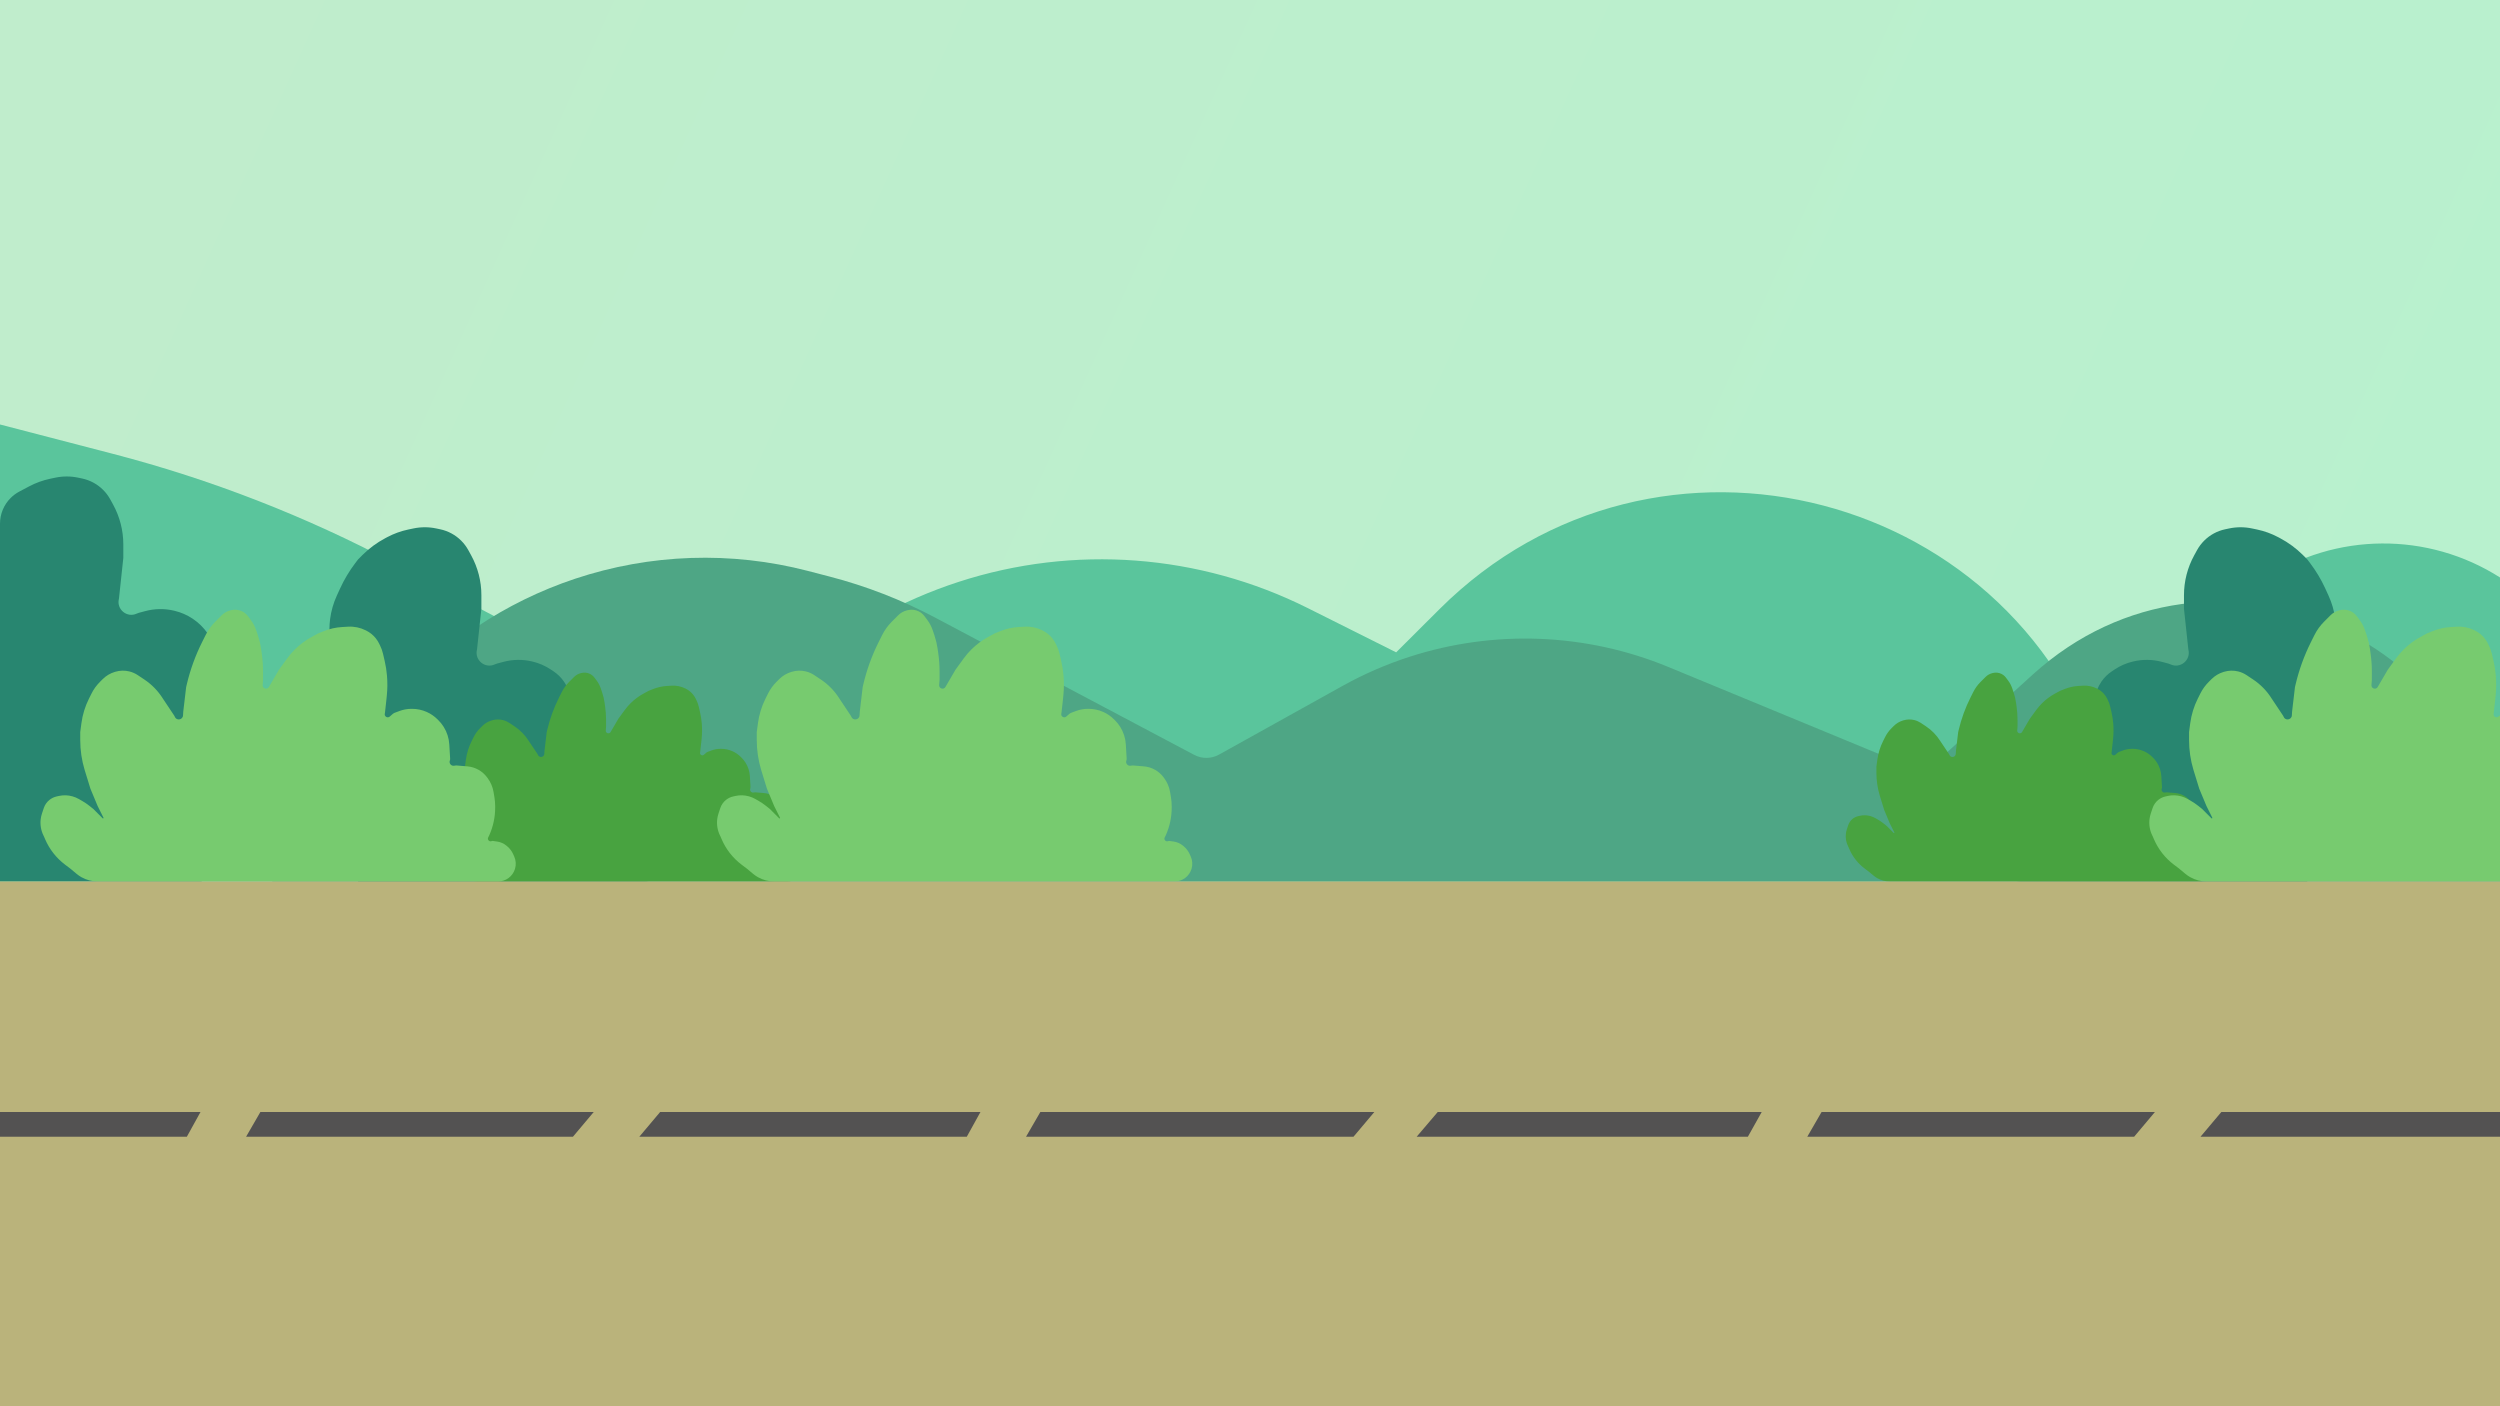 <svg width="1440" height="810" viewBox="0 0 1440 810" fill="none" xmlns="http://www.w3.org/2000/svg">
<rect width="1440" height="810" fill="#B0F6FF"/>
<rect width="1440" height="810" fill="url(#paint0_linear_398_101)" fill-opacity="0.2"/>
<path d="M0 269.25V301.5V507.75H1440V332.625C1398.47 306.158 1345.28 306.548 1304.14 333.62L1289.56 343.215C1266.54 358.369 1248.07 379.502 1236.14 404.35L1213.5 451.5C1165.77 282.257 953.667 226.734 829.133 350.882L804.188 375.75L753.313 350.281C690.875 319.022 618.646 313.583 552.23 335.139C535.865 340.45 520.055 347.338 505.021 355.705L398.25 415.125L227.599 324.644C176.042 297.308 121.472 276.083 64.995 261.399L0 244.5V269.25Z" fill="#5AC59C"/>
<path d="M773.274 395.098L702.16 434.652C697.721 437.121 692.334 437.176 687.845 434.797L538.612 355.716C519.361 345.514 498.985 337.593 477.899 332.114L465.336 328.849C421.134 317.363 374.549 318.932 331.22 333.367C291.076 346.742 255.259 370.65 227.512 402.595L219.458 411.867C208.853 424.075 199.322 437.176 190.969 451.022L156.75 507.75H397.609H1440C1440 368.086 1274.31 294.691 1170.88 388.535L1110.35 443.448C1109.22 444.472 1107.6 444.754 1106.19 444.172L961.065 384.212C913.547 364.579 860.59 362.51 811.685 378.374C798.37 382.693 785.506 388.294 773.274 395.098Z" fill="#4EA685"/>
<path d="M16.82 280.133L11.138 283.141C9.294 284.117 7.606 285.364 6.131 286.839C2.205 290.765 0 296.089 0 301.64V507.734H116.156L114.485 455.087L113.212 414.982C112.952 406.795 115.055 398.706 119.269 391.681L123.322 384.927C124.648 382.717 125.348 380.188 125.348 377.61C125.348 374.733 124.476 371.924 122.846 369.553L119.674 364.94C117.35 361.559 114.397 358.65 110.983 356.374C107.776 354.236 104.207 352.685 100.454 351.802L100.187 351.739C94.761 350.463 89.104 350.546 83.718 351.982L80.028 352.966C79.602 353.08 79.186 353.232 78.787 353.42C73.24 356.03 67.113 351.128 68.443 345.143L68.524 344.781L71.031 321.382V313.603C71.031 305.55 68.996 297.626 65.114 290.57L63.497 287.629C62.397 285.629 61.019 283.794 59.405 282.18C56.085 278.86 51.872 276.578 47.278 275.611L45.023 275.136C40.682 274.222 36.198 274.222 31.858 275.136L28.921 275.754C24.703 276.642 20.63 278.116 16.82 280.133Z" fill="#288670"/>
<path d="M223.07 309.383L221.948 309.977C217.081 312.554 212.627 315.843 208.733 319.737L206.25 322.22L204.62 324.371C201.217 328.86 198.314 333.708 195.963 338.827L194.038 343.021C192.066 347.316 190.753 351.884 190.143 356.57C189.147 364.238 190.058 372.034 192.796 379.265L198.813 395.157C203.73 408.143 206.25 421.913 206.25 435.799V507.75H325.125H354H371.296C377.457 507.75 382.057 502.081 380.787 496.052C380.435 494.38 379.648 492.831 378.505 491.562L376.996 489.885C374.712 487.347 371.756 485.507 368.47 484.579L359.128 481.938C357.259 481.41 355.607 480.298 354.414 478.764C352.318 476.069 351.904 472.428 353.341 469.332L354.702 466.402C355.477 464.733 355.922 462.93 356.014 461.093L356.02 460.968C356.169 457.985 355.356 455.034 353.699 452.549C352.904 451.357 351.931 450.294 350.812 449.4L349.534 448.377C348.079 447.213 346.495 446.219 344.814 445.414L341.859 444L336.375 441.375L335.216 440.727C326.072 435.611 322.344 424.361 326.625 414.798L327.139 413.519C329.924 406.602 329.059 398.749 324.834 392.604C323.23 390.271 321.196 388.266 318.841 386.695L317.228 385.62C314.021 383.482 310.457 381.935 306.704 381.052L306.437 380.989C301.011 379.713 295.354 379.796 289.968 381.232L286.278 382.216C285.852 382.33 285.437 382.482 285.037 382.67C279.49 385.28 273.363 380.378 274.693 374.393L274.774 374.031L277.281 350.632V342.853C277.281 334.8 275.246 326.876 271.364 319.82L269.747 316.879C268.647 314.879 267.269 313.044 265.655 311.43C262.335 308.11 258.122 305.828 253.528 304.861L251.273 304.386C246.932 303.472 242.448 303.472 238.108 304.386L235.171 305.004C230.953 305.892 226.88 307.366 223.07 309.383Z" fill="#288670"/>
<path d="M453.632 507.75H275.585C273.029 507.75 270.516 507.085 268.295 505.822C267.546 505.395 266.835 504.904 266.172 504.354L263.298 501.969L261.13 500.351C259.143 498.867 257.363 497.126 255.837 495.172C254.366 493.289 253.142 491.224 252.197 489.028L251.685 487.839L251.501 487.473C250.36 485.199 249.919 482.638 250.236 480.113C250.342 479.271 250.531 478.442 250.8 477.637L251.596 475.26C252.075 473.828 252.959 472.566 254.14 471.625C255.072 470.883 256.161 470.364 257.324 470.106L258.332 469.883C260.321 469.443 262.388 469.505 264.347 470.062L264.419 470.082C265.388 470.358 266.321 470.749 267.197 471.248L268.623 472.059C269.802 472.73 270.927 473.491 271.988 474.336L273.62 475.636L277.783 479.78C277.98 479.976 278.29 479.72 278.136 479.489L275.555 474.351L272.33 466.644L269.749 458.294C268.466 454.035 267.814 449.611 267.814 445.163V441.594L268.341 437.659C268.846 433.886 269.976 430.224 271.685 426.822L272.822 424.557C273.778 422.654 275.035 420.917 276.544 419.415L277.786 418.178C279.286 416.685 281.133 415.586 283.162 414.98L283.399 414.909C285.444 414.298 287.616 414.248 289.687 414.764C291.008 415.093 292.264 415.646 293.399 416.399L295.555 417.83L296.306 418.329C299.638 420.54 302.461 423.435 304.587 426.822L309.617 434.334C309.704 434.464 309.774 434.604 309.827 434.751C310.527 436.703 313.401 436.29 313.523 434.22L313.619 432.602L314.909 421.684L315.175 420.557C316.713 414.051 319.005 407.747 322.005 401.773L323.567 398.663C324.669 396.469 326.118 394.466 327.859 392.734L330.712 389.893C331.769 388.84 333.092 388.094 334.54 387.734L334.931 387.637C336.582 387.226 338.325 387.416 339.848 388.175C340.842 388.669 341.707 389.388 342.375 390.275L343.65 391.968C344.697 393.357 345.512 394.906 346.064 396.555L346.888 399.017C347.502 400.85 347.949 402.735 348.224 404.649L348.532 406.8C348.911 409.44 349.101 412.103 349.101 414.77V418.472L348.923 420.773C348.803 422.331 350.851 423.007 351.682 421.684L356.198 413.976L359.842 408.988C360.851 407.605 361.968 406.304 363.181 405.096C365.395 402.892 367.914 401.016 370.66 399.524L373.616 397.919L376.212 396.885C378.766 395.868 381.466 395.268 384.211 395.107L386.916 394.949C389.615 394.791 392.308 395.341 394.729 396.546L394.997 396.68C395.794 397.077 396.547 397.556 397.244 398.111C398.679 399.254 399.848 400.695 400.671 402.334L401.094 403.176C401.697 404.377 402.156 405.646 402.459 406.955L403.208 410.186C403.694 412.282 404.028 414.41 404.207 416.554L404.221 416.723C404.462 419.596 404.438 422.485 404.15 425.353L403.938 427.464L403.305 433.132C403.297 433.207 403.282 433.281 403.261 433.354C402.891 434.646 404.43 435.626 405.443 434.743L406.9 433.474C407.074 433.322 407.274 433.203 407.49 433.123L409.751 432.278C411.453 431.643 413.255 431.318 415.071 431.318H415.393C417.624 431.318 419.829 431.784 421.869 432.686C423.662 433.48 425.295 434.596 426.685 435.98L427.129 436.423C428.009 437.298 428.786 438.272 429.446 439.323C430.911 441.656 431.764 444.32 431.926 447.07L432.301 453.411C432.316 453.666 432.274 453.921 432.179 454.157C431.677 455.408 432.736 456.727 434.066 456.506L434.652 456.409C434.819 456.381 434.99 456.374 435.16 456.388L439.973 456.788C441.734 456.934 443.441 457.462 444.977 458.336C446.418 459.155 447.677 460.262 448.674 461.586L448.935 461.933C450.313 463.762 451.23 465.896 451.608 468.154L451.996 470.469C452.213 471.77 452.323 473.087 452.323 474.406V475.086C452.323 479.259 451.444 483.386 449.742 487.197L449.222 488.233C448.727 489.218 449.712 490.292 450.736 489.884C450.931 489.807 451.142 489.781 451.348 489.811L453.222 490.077C454.743 490.294 456.175 490.928 457.357 491.909L457.67 492.168C458.821 493.123 459.737 494.33 460.346 495.696L460.797 496.705C461.572 498.442 461.69 500.402 461.128 502.22C460.112 505.508 457.073 507.75 453.632 507.75Z" fill="#48A340"/>
<path d="M676.546 507.734H445.972C442.656 507.734 439.398 506.868 436.519 505.223C435.55 504.669 434.632 504.032 433.774 503.317L430.049 500.213L427.249 498.113C424.67 496.179 422.361 493.909 420.382 491.365C418.478 488.917 416.896 486.235 415.674 483.385L415.007 481.828L414.77 481.355C413.29 478.394 412.719 475.061 413.13 471.777C413.267 470.681 413.512 469.601 413.861 468.554L414.895 465.451C415.514 463.595 416.655 461.958 418.182 460.736C419.392 459.769 420.807 459.091 422.319 458.755L423.614 458.467C426.192 457.894 428.872 457.974 431.411 458.7L431.502 458.726C432.757 459.084 433.964 459.593 435.097 460.24L436.949 461.299C438.475 462.17 439.93 463.16 441.302 464.257L443.419 465.951L448.81 471.341C449.064 471.596 449.469 471.265 449.269 470.965L445.926 464.28L441.748 454.252L438.405 443.388C436.743 437.847 435.898 432.092 435.898 426.307V421.661L436.582 416.535C437.236 411.63 438.699 406.867 440.912 402.441L442.392 399.481C443.626 397.014 445.249 394.761 447.2 392.811L448.824 391.186C450.762 389.249 453.15 387.823 455.774 387.035L456.084 386.943C458.734 386.148 461.549 386.082 464.233 386.753C465.943 387.181 467.567 387.899 469.034 388.877L471.832 390.742L472.793 391.383C477.116 394.265 480.777 398.035 483.531 402.441L490.047 412.216C490.159 412.384 490.25 412.565 490.318 412.755C491.222 415.286 494.948 414.753 495.106 412.07L495.23 409.962L496.901 395.756L497.248 394.282C499.238 385.823 502.207 377.623 506.093 369.85L508.124 365.789C509.546 362.944 511.418 360.347 513.668 358.098L517.378 354.388C518.743 353.023 520.453 352.054 522.326 351.586L522.829 351.46C524.972 350.925 527.235 351.173 529.21 352.161C530.494 352.803 531.612 353.735 532.473 354.884L534.134 357.099C535.487 358.903 536.541 360.913 537.254 363.052L538.326 366.269C539.12 368.652 539.698 371.101 540.054 373.588L540.454 376.393C540.945 379.826 541.191 383.29 541.191 386.759V391.577L540.96 394.581C540.805 396.6 543.46 397.473 544.534 395.756L550.383 385.728L555.107 379.232C556.413 377.437 557.857 375.747 559.426 374.178C562.296 371.308 565.563 368.864 569.126 366.92L572.946 364.837L576.311 363.49C579.617 362.168 583.114 361.387 586.669 361.178L590.165 360.973C593.666 360.767 597.16 361.484 600.296 363.052L600.636 363.222C601.672 363.74 602.65 364.365 603.553 365.089C605.41 366.574 606.923 368.445 607.986 370.572L608.54 371.68C609.32 373.24 609.913 374.888 610.305 376.588L611.277 380.798C611.906 383.524 612.338 386.292 612.571 389.079L612.589 389.302C612.901 393.04 612.87 396.798 612.496 400.529L612.222 403.277L611.402 410.651C611.391 410.749 611.372 410.845 611.346 410.939C610.866 412.617 612.869 413.887 614.182 412.738L616.059 411.096C616.285 410.899 616.543 410.744 616.824 410.639L619.749 409.542C621.955 408.714 624.292 408.291 626.649 408.291H627.052C629.946 408.291 632.808 408.898 635.453 410.073C637.773 411.104 639.883 412.554 641.678 414.349L642.257 414.927C643.4 416.07 644.409 417.339 645.266 418.71C647.161 421.743 648.265 425.204 648.475 428.774L648.961 437.037C648.98 437.367 648.927 437.698 648.804 438.005C648.153 439.633 649.533 441.348 651.263 441.06L652.004 440.936C652.223 440.9 652.445 440.89 652.665 440.909L658.89 441.428C661.176 441.618 663.393 442.307 665.385 443.445C667.249 444.51 668.875 445.945 670.163 447.663L670.512 448.129C672.294 450.504 673.479 453.274 673.968 456.203L674.472 459.231C674.754 460.923 674.896 462.634 674.896 464.349V465.241C674.896 470.668 673.757 476.034 671.553 480.993L670.873 482.353C670.234 483.63 671.513 485.02 672.839 484.489C673.092 484.388 673.366 484.355 673.635 484.394L676.062 484.741C678.031 485.022 679.883 485.845 681.411 487.119L681.827 487.465C683.314 488.704 684.497 490.269 685.283 492.039L685.877 493.375C686.879 495.629 687.031 498.168 686.306 500.525C684.988 504.81 681.029 507.734 676.546 507.734Z" fill="#77CB6F"/>
<path d="M286.867 507.734H56.293C52.977 507.734 49.718 506.868 46.839 505.223C45.87 504.669 44.952 504.032 44.095 503.317L40.369 500.213L37.569 498.113C34.991 496.179 32.681 493.909 30.702 491.365C28.798 488.917 27.216 486.235 25.994 483.385L25.327 481.828L25.091 481.355C23.61 478.394 23.039 475.061 23.45 471.777C23.587 470.681 23.832 469.601 24.181 468.554L25.215 465.451C25.834 463.595 26.975 461.958 28.503 460.736C29.712 459.769 31.128 459.091 32.64 458.755L33.934 458.467C36.512 457.894 39.192 457.974 41.731 458.7L41.823 458.726C43.078 459.084 44.284 459.593 45.417 460.24L47.269 461.299C48.795 462.17 50.251 463.16 51.623 464.257L53.74 465.951L59.13 471.341C59.385 471.596 59.789 471.265 59.589 470.965L56.246 464.28L52.068 454.252L48.726 443.388C47.063 437.847 46.219 432.092 46.219 426.307V421.661L46.902 416.535C47.556 411.63 49.02 406.867 51.233 402.441L52.712 399.481C53.946 397.014 55.57 394.761 57.52 392.811L59.145 391.186C61.082 389.249 63.47 387.823 66.094 387.035L66.404 386.943C69.054 386.148 71.869 386.082 74.553 386.753C76.264 387.181 77.888 387.899 79.355 388.877L82.152 390.742L83.113 391.383C87.437 394.265 91.097 398.035 93.851 402.441L100.368 412.216C100.48 412.384 100.571 412.565 100.638 412.755C101.543 415.286 105.268 414.753 105.426 412.07L105.55 409.962L107.222 395.756L107.568 394.282C109.559 385.823 112.527 377.623 116.414 369.85L118.444 365.789C119.867 362.944 121.739 360.347 123.988 358.098L127.698 354.388C129.063 353.023 130.774 352.054 132.647 351.586L133.15 351.46C135.292 350.925 137.555 351.173 139.53 352.161C140.815 352.803 141.932 353.735 142.794 354.884L144.455 357.099C145.808 358.903 146.861 360.913 147.574 363.052L148.646 366.269C149.44 368.652 150.019 371.101 150.374 373.588L150.775 376.393C151.265 379.826 151.511 383.29 151.511 386.759V391.577L151.28 394.581C151.125 396.6 153.781 397.473 154.854 395.756L160.703 385.728L165.428 379.232C166.733 377.437 168.177 375.747 169.746 374.178C172.617 371.308 175.883 368.864 179.447 366.92L183.266 364.837L186.632 363.49C189.937 362.168 193.435 361.387 196.989 361.178L200.485 360.973C203.986 360.767 207.48 361.484 210.617 363.052L210.957 363.222C211.992 363.74 212.97 364.365 213.874 365.089C215.731 366.574 217.243 368.445 218.307 370.572L218.86 371.68C219.641 373.24 220.233 374.888 220.626 376.588L221.597 380.798C222.226 383.524 222.659 386.292 222.891 389.079L222.909 389.302C223.221 393.04 223.19 396.798 222.817 400.529L222.542 403.277L221.723 410.651C221.712 410.749 221.693 410.845 221.666 410.939C221.186 412.617 223.189 413.887 224.503 412.738L226.38 411.096C226.605 410.899 226.864 410.744 227.144 410.639L230.069 409.542C232.275 408.714 234.612 408.291 236.969 408.291H237.372C240.267 408.291 243.129 408.898 245.773 410.073C248.093 411.104 250.204 412.554 251.999 414.349L252.577 414.927C253.72 416.07 254.729 417.339 255.586 418.71C257.482 421.743 258.585 425.204 258.795 428.774L259.281 437.037C259.301 437.367 259.247 437.698 259.124 438.005C258.473 439.633 259.853 441.348 261.583 441.06L262.324 440.936C262.543 440.9 262.765 440.89 262.986 440.909L269.21 441.428C271.497 441.618 273.714 442.307 275.706 443.445C277.569 444.51 279.195 445.945 280.483 447.663L280.833 448.129C282.615 450.504 283.8 453.274 284.288 456.203L284.793 459.231C285.074 460.923 285.216 462.634 285.216 464.349V465.241C285.216 470.668 284.077 476.034 281.874 480.993L281.193 482.353C280.555 483.63 281.833 485.02 283.159 484.489C283.412 484.388 283.687 484.355 283.956 484.394L286.383 484.741C288.352 485.022 290.204 485.845 291.732 487.119L292.147 487.465C293.635 488.704 294.817 490.269 295.604 492.039L296.198 493.375C297.199 495.629 297.351 498.168 296.626 500.525C295.308 504.81 291.349 507.734 286.867 507.734Z" fill="#77CB6F"/>
<path d="M1312.18 309.383L1313.3 309.977C1318.17 312.554 1322.62 315.843 1326.52 319.737L1329 322.22L1330.63 324.371C1334.03 328.86 1336.94 333.708 1339.29 338.827L1341.21 343.021C1343.18 347.316 1344.5 351.884 1345.11 356.57C1346.1 364.238 1345.19 372.034 1342.45 379.265L1336.44 395.157C1331.52 408.143 1329 421.913 1329 435.799V507.75H1210.12H1181.25H1163.95C1157.79 507.75 1153.19 502.081 1154.46 496.052C1154.81 494.38 1155.6 492.831 1156.74 491.562L1158.25 489.885C1160.54 487.347 1163.49 485.507 1166.78 484.579L1176.12 481.938C1177.99 481.41 1179.64 480.298 1180.84 478.764C1182.93 476.069 1183.35 472.428 1181.91 469.332L1180.55 466.402C1179.77 464.733 1179.33 462.93 1179.24 461.093L1179.23 460.968C1179.08 457.985 1179.89 455.034 1181.55 452.549C1182.35 451.357 1183.32 450.294 1184.44 449.4L1185.72 448.377C1187.17 447.213 1188.76 446.219 1190.44 445.414L1193.39 444L1198.88 441.375L1200.03 440.727C1209.18 435.611 1212.91 424.361 1208.62 414.798L1208.11 413.519C1205.33 406.602 1206.19 398.749 1210.42 392.604C1212.02 390.271 1214.05 388.266 1216.41 386.695L1218.02 385.62C1221.23 383.482 1224.79 381.935 1228.55 381.052L1228.81 380.989C1234.24 379.713 1239.9 379.796 1245.28 381.232L1248.97 382.216C1249.4 382.33 1249.81 382.482 1250.21 382.67C1255.76 385.28 1261.89 380.378 1260.56 374.393L1260.48 374.031L1257.97 350.632V342.853C1257.97 334.8 1260 326.876 1263.89 319.82L1265.5 316.879C1266.6 314.879 1267.98 313.044 1269.6 311.43C1272.91 308.11 1277.13 305.828 1281.72 304.861L1283.98 304.386C1288.32 303.472 1292.8 303.472 1297.14 304.386L1300.08 305.004C1304.3 305.892 1308.37 307.366 1312.18 309.383Z" fill="#288670"/>
<path d="M1266.63 507.75H1088.58C1086.03 507.75 1083.52 507.085 1081.29 505.822C1080.55 505.395 1079.84 504.904 1079.17 504.354L1076.3 501.969L1074.13 500.351C1072.14 498.867 1070.36 497.126 1068.84 495.172C1067.37 493.289 1066.14 491.224 1065.2 489.028L1064.69 487.839L1064.5 487.473C1063.36 485.199 1062.92 482.638 1063.24 480.113C1063.34 479.271 1063.53 478.442 1063.8 477.637L1064.6 475.26C1065.08 473.828 1065.96 472.566 1067.14 471.625C1068.07 470.883 1069.16 470.364 1070.32 470.106L1071.33 469.883C1073.32 469.443 1075.39 469.505 1077.35 470.062L1077.42 470.082C1078.39 470.358 1079.32 470.749 1080.2 471.248L1081.62 472.059C1082.8 472.73 1083.93 473.491 1084.99 474.336L1086.62 475.636L1090.78 479.78C1090.98 479.976 1091.29 479.72 1091.14 479.489L1088.56 474.351L1085.33 466.644L1082.75 458.294C1081.47 454.035 1080.81 449.611 1080.81 445.163V441.594L1081.34 437.659C1081.85 433.886 1082.98 430.224 1084.68 426.822L1085.82 424.557C1086.78 422.654 1088.03 420.917 1089.54 419.415L1090.79 418.178C1092.29 416.685 1094.13 415.586 1096.16 414.98L1096.4 414.909C1098.44 414.298 1100.62 414.248 1102.69 414.764C1104.01 415.093 1105.26 415.646 1106.4 416.399L1108.55 417.83L1109.31 418.329C1112.64 420.54 1115.46 423.435 1117.59 426.822L1122.62 434.334C1122.7 434.464 1122.77 434.604 1122.83 434.751C1123.53 436.703 1126.4 436.29 1126.52 434.22L1126.62 432.602L1127.91 421.684L1128.18 420.557C1129.71 414.051 1132 407.747 1135.01 401.773L1136.57 398.663C1137.67 396.469 1139.12 394.466 1140.86 392.734L1143.71 389.893C1144.77 388.84 1146.09 388.094 1147.54 387.734L1147.93 387.637C1149.58 387.226 1151.33 387.416 1152.85 388.175C1153.84 388.669 1154.71 389.388 1155.38 390.275L1156.65 391.968C1157.7 393.357 1158.51 394.906 1159.06 396.555L1159.89 399.017C1160.5 400.85 1160.95 402.735 1161.22 404.649L1161.53 406.8C1161.91 409.44 1162.1 412.103 1162.1 414.77V418.472L1161.92 420.773C1161.8 422.331 1163.85 423.007 1164.68 421.684L1169.2 413.976L1172.84 408.988C1173.85 407.605 1174.97 406.304 1176.18 405.096C1178.4 402.892 1180.91 401.016 1183.66 399.524L1186.62 397.919L1189.21 396.885C1191.77 395.868 1194.47 395.268 1197.21 395.107L1199.92 394.949C1202.61 394.791 1205.31 395.341 1207.73 396.546L1208 396.68C1208.79 397.077 1209.55 397.556 1210.24 398.111C1211.68 399.254 1212.85 400.695 1213.67 402.334L1214.09 403.176C1214.7 404.377 1215.16 405.646 1215.46 406.955L1216.21 410.186C1216.69 412.282 1217.03 414.41 1217.21 416.554L1217.22 416.723C1217.46 419.596 1217.44 422.485 1217.15 425.353L1216.94 427.464L1216.31 433.132C1216.3 433.207 1216.28 433.281 1216.26 433.354C1215.89 434.646 1217.43 435.626 1218.44 434.743L1219.9 433.474C1220.07 433.322 1220.27 433.203 1220.49 433.123L1222.75 432.278C1224.45 431.643 1226.25 431.318 1228.07 431.318H1228.39C1230.62 431.318 1232.83 431.784 1234.87 432.686C1236.66 433.48 1238.29 434.596 1239.68 435.98L1240.13 436.423C1241.01 437.298 1241.79 438.272 1242.45 439.323C1243.91 441.656 1244.76 444.32 1244.93 447.07L1245.3 453.411C1245.32 453.666 1245.27 453.921 1245.18 454.157C1244.68 455.408 1245.74 456.727 1247.07 456.506L1247.65 456.409C1247.82 456.381 1247.99 456.374 1248.16 456.388L1252.97 456.788C1254.73 456.934 1256.44 457.462 1257.98 458.336C1259.42 459.155 1260.68 460.262 1261.67 461.586L1261.94 461.933C1263.31 463.762 1264.23 465.896 1264.61 468.154L1265 470.469C1265.21 471.77 1265.32 473.087 1265.32 474.406V475.086C1265.32 479.259 1264.44 483.386 1262.74 487.197L1262.22 488.233C1261.73 489.218 1262.71 490.292 1263.74 489.884C1263.93 489.807 1264.14 489.781 1264.35 489.811L1266.22 490.077C1267.74 490.294 1269.17 490.928 1270.36 491.909L1270.67 492.168C1271.82 493.123 1272.74 494.33 1273.35 495.696L1273.8 496.705C1274.57 498.442 1274.69 500.402 1274.13 502.22C1273.11 505.508 1270.07 507.75 1266.63 507.75Z" fill="#48A340"/>
<path d="M1501.55 507.734H1270.97C1267.66 507.734 1264.4 506.868 1261.52 505.223C1260.55 504.669 1259.63 504.032 1258.77 503.317L1255.05 500.213L1252.25 498.113C1249.67 496.179 1247.36 493.909 1245.38 491.365C1243.48 488.917 1241.9 486.235 1240.67 483.385L1240.01 481.828L1239.77 481.355C1238.29 478.394 1237.72 475.061 1238.13 471.777C1238.27 470.681 1238.51 469.601 1238.86 468.554L1239.9 465.451C1240.51 463.595 1241.66 461.958 1243.18 460.736C1244.39 459.769 1245.81 459.091 1247.32 458.755L1248.61 458.467C1251.19 457.894 1253.87 457.974 1256.41 458.7L1256.5 458.726C1257.76 459.084 1258.96 459.593 1260.1 460.24L1261.95 461.299C1263.47 462.17 1264.93 463.16 1266.3 464.257L1268.42 465.951L1273.81 471.341C1274.06 471.596 1274.47 471.265 1274.27 470.965L1270.93 464.28L1266.75 454.252L1263.41 443.388C1261.74 437.847 1260.9 432.092 1260.9 426.307V421.661L1261.58 416.535C1262.24 411.63 1263.7 406.867 1265.91 402.441L1267.39 399.481C1268.63 397.014 1270.25 394.761 1272.2 392.811L1273.82 391.186C1275.76 389.249 1278.15 387.823 1280.77 387.035L1281.08 386.943C1283.73 386.148 1286.55 386.082 1289.23 386.753C1290.94 387.181 1292.57 387.899 1294.03 388.877L1296.83 390.742L1297.79 391.383C1302.12 394.265 1305.78 398.035 1308.53 402.441L1315.05 412.216C1315.16 412.384 1315.25 412.565 1315.32 412.755C1316.22 415.286 1319.95 414.753 1320.11 412.07L1320.23 409.962L1321.9 395.756L1322.25 394.282C1324.24 385.823 1327.21 377.623 1331.09 369.85L1333.12 365.789C1334.55 362.944 1336.42 360.347 1338.67 358.098L1342.38 354.388C1343.74 353.023 1345.45 352.054 1347.33 351.586L1347.83 351.46C1349.97 350.925 1352.23 351.173 1354.21 352.161C1355.49 352.803 1356.61 353.735 1357.47 354.884L1359.13 357.099C1360.49 358.903 1361.54 360.913 1362.25 363.052L1363.33 366.269C1364.12 368.652 1364.7 371.101 1365.05 373.588L1365.45 376.393C1365.94 379.826 1366.19 383.29 1366.19 386.759V391.577L1365.96 394.581C1365.8 396.6 1368.46 397.473 1369.53 395.756L1375.38 385.728L1380.11 379.232C1381.41 377.437 1382.86 375.747 1384.43 374.178C1387.3 371.308 1390.56 368.864 1394.13 366.92L1397.95 364.837L1401.31 363.49C1404.62 362.168 1408.11 361.387 1411.67 361.178L1415.16 360.973C1418.67 360.767 1422.16 361.484 1425.3 363.052L1425.64 363.222C1426.67 363.74 1427.65 364.365 1428.55 365.089C1430.41 366.574 1431.92 368.445 1432.99 370.572L1433.54 371.68C1434.32 373.24 1434.91 374.888 1435.31 376.588L1436.28 380.798C1436.91 383.524 1437.34 386.292 1437.57 389.079L1437.59 389.302C1437.9 393.04 1437.87 396.798 1437.5 400.529L1437.22 403.277L1436.4 410.651C1436.39 410.749 1436.37 410.845 1436.35 410.939C1435.87 412.617 1437.87 413.887 1439.18 412.738L1441.06 411.096C1441.28 410.899 1441.54 410.744 1441.82 410.639L1444.75 409.542C1446.96 408.714 1449.29 408.291 1451.65 408.291H1452.05C1454.95 408.291 1457.81 408.898 1460.45 410.073C1462.77 411.104 1464.88 412.554 1466.68 414.349L1467.26 414.927C1468.4 416.07 1469.41 417.339 1470.27 418.71C1472.16 421.743 1473.26 425.204 1473.47 428.774L1473.96 437.037C1473.98 437.367 1473.93 437.698 1473.8 438.005C1473.15 439.633 1474.53 441.348 1476.26 441.06L1477 440.936C1477.22 440.9 1477.44 440.89 1477.67 440.909L1483.89 441.428C1486.18 441.618 1488.39 442.307 1490.39 443.445C1492.25 444.51 1493.88 445.945 1495.16 447.663L1495.51 448.129C1497.29 450.504 1498.48 453.274 1498.97 456.203L1499.47 459.231C1499.75 460.923 1499.9 462.634 1499.9 464.349V465.241C1499.9 470.668 1498.76 476.034 1496.55 480.993L1495.87 482.353C1495.23 483.63 1496.51 485.02 1497.84 484.489C1498.09 484.388 1498.37 484.355 1498.64 484.394L1501.06 484.741C1503.03 485.022 1504.88 485.845 1506.41 487.119L1506.83 487.465C1508.31 488.704 1509.5 490.269 1510.28 492.039L1510.88 493.375C1511.88 495.629 1512.03 498.168 1511.31 500.525C1509.99 504.81 1506.03 507.734 1501.55 507.734Z" fill="#77CB6F"/>
<path d="M1440 507.75H0V810H1440V507.75Z" fill="#BAB37B"/>
<path d="M0 640.5H115.5L107.625 654.75H0V640.5Z" fill="#535252"/>
<path d="M149.985 640.5H342L330.022 654.75L141.75 654.75L149.985 640.5Z" fill="#535252"/>
<path d="M380.25 640.5H564.75L556.875 654.75L368.25 654.75L380.25 640.5Z" fill="#535252"/>
<path d="M599.25 640.5H791.625L779.625 654.75L591 654.75L599.25 640.5Z" fill="#535252"/>
<path d="M828.137 640.5H1014.75L1006.78 654.75L816 654.75L828.137 640.5Z" fill="#535252"/>
<path d="M1049.23 640.5H1241.25L1229.27 654.75L1041 654.75L1049.23 640.5Z" fill="#535252"/>
<path d="M1279.5 640.5H1440V654.75H1267.5L1279.5 640.5Z" fill="#535252"/>
<defs>
<linearGradient id="paint0_linear_398_101" x1="51.75" y1="94.5" x2="1280.62" y2="651.75" gradientUnits="userSpaceOnUse">
<stop stop-color="#FFC700"/>
<stop offset="1" stop-color="#D7DB0B"/>
</linearGradient>
</defs>
</svg>
